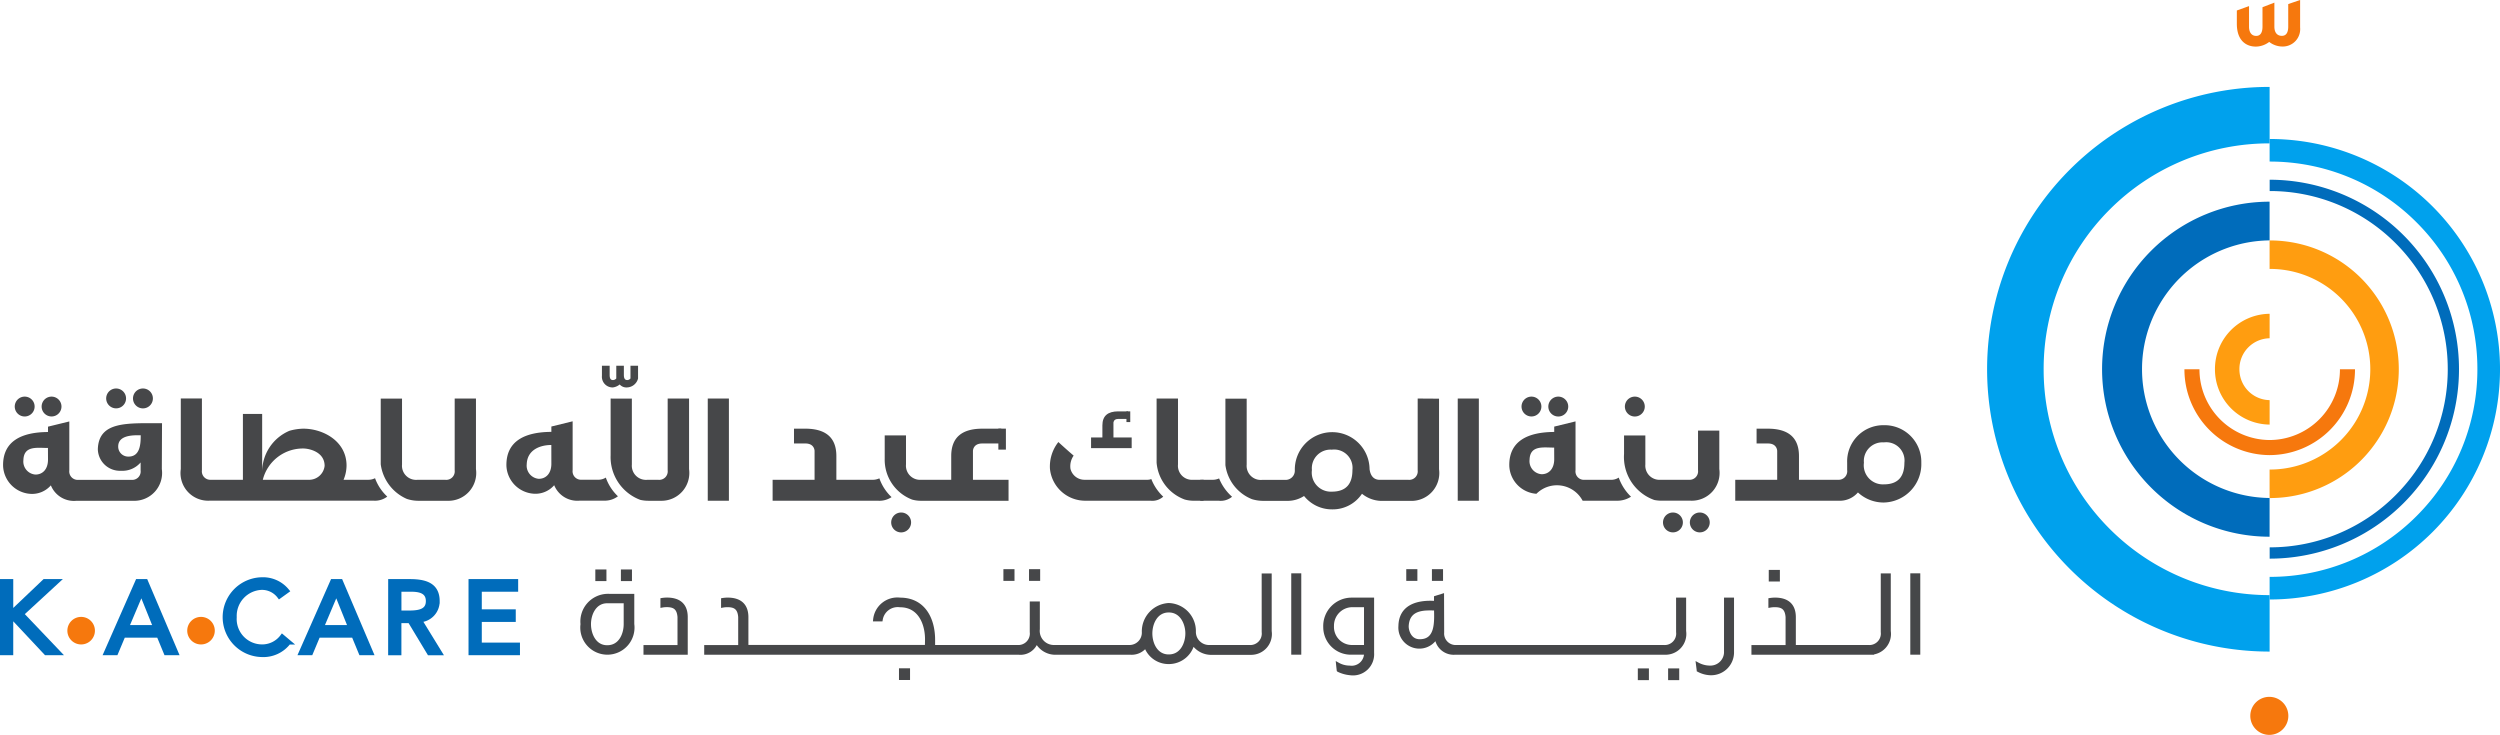 <svg xmlns="http://www.w3.org/2000/svg" width="210.347" height="61.842" viewBox="0 0 210.347 61.842">
  <g id="logo" transform="translate(-142.279 -79.818)">
    <g id="Group_15243" data-name="Group 15243" transform="translate(309.471 79.818)">
      <g id="Group_15234" data-name="Group 15234" transform="translate(22.14 58.632)">
        <path id="Path_14342" data-name="Path 14342" d="M632.462,232.328a1.6,1.6,0,1,1-1.6-1.605A1.6,1.6,0,0,1,632.462,232.328Z" transform="translate(-629.256 -230.723)" fill="#f6780d"/>
      </g>
      <g id="Group_15236" data-name="Group 15236" transform="translate(21.011)">
        <g id="Group_15235" data-name="Group 15235">
          <path id="Path_14343" data-name="Path 14343" d="M628.512,80.426l1-.388v2.017c0,.512.24.779.631.779.368,0,.535-.289.535-.779V80.16l1-.342v2.309a1.465,1.465,0,0,1-1.477,1.606,1.822,1.822,0,0,1-1.123-.388,1.9,1.9,0,0,1-1,.388c-.65.051-1.724-.244-1.724-1.918V80.7l1.026-.369v1.729c0,.512.239.779.6.779s.533-.289.533-.779Z" transform="translate(-626.352 -79.818)" fill="#f6780d"/>
        </g>
      </g>
      <g id="Group_15242" data-name="Group 15242" transform="translate(0 7.313)">
        <g id="Group_15237" data-name="Group 15237" transform="translate(19.172 19.089)">
          <path id="Path_14344" data-name="Path 14344" d="M621.618,152.433a4.643,4.643,0,0,1,4.6-4.665h0v2.06a2.582,2.582,0,0,0-2.542,2.605h0a2.585,2.585,0,0,0,2.542,2.6h0v2.057a4.643,4.643,0,0,1-4.6-4.661Z" transform="translate(-621.618 -147.768)" fill="#ff9d10"/>
        </g>
        <g id="Group_15238" data-name="Group 15238" transform="translate(16.6 23.754)">
          <path id="Path_14345" data-name="Path 14345" d="M615,159.775h1.266a5.938,5.938,0,0,0,5.905,5.956h0a5.937,5.937,0,0,0,5.914-5.956h1.267A7.206,7.206,0,0,1,622.168,167h0A7.206,7.206,0,0,1,615,159.775Z" transform="translate(-614.997 -159.775)" fill="#f6780d"/>
        </g>
        <path id="Path_14346" data-name="Path 14346" d="M633.482,131.875h-.034v2.4l.034,0a8.44,8.44,0,1,1,0,16.88l-.034,0v2.4h.034a10.837,10.837,0,1,0,0-21.675Z" transform="translate(-609.68 -118.962)" fill="#ff9d10"/>
        <path id="Path_14347" data-name="Path 14347" d="M611.319,148.422a10.837,10.837,0,0,1,0-21.673v-3.258a14.095,14.095,0,0,0,0,28.19Z" transform="translate(-587.55 -113.835)" fill="#006cbb"/>
        <g id="Group_15239" data-name="Group 15239" transform="translate(23.775 7.812)">
          <path id="Path_14348" data-name="Path 14348" d="M633.466,149.674a14.919,14.919,0,0,0,10.593-4.389h0a14.953,14.953,0,0,0,4.391-10.6h0a14.944,14.944,0,0,0-4.391-10.6h0a14.92,14.92,0,0,0-10.593-4.39h0v-.952a15.937,15.937,0,0,1,15.93,15.941h0a15.935,15.935,0,0,1-15.93,15.941h0v-.954Z" transform="translate(-633.466 -118.746)" fill="#006cbb"/>
        </g>
        <g id="Group_15240" data-name="Group 15240" transform="translate(23.771 4.379)">
          <path id="Path_14349" data-name="Path 14349" d="M633.454,146.756a17.4,17.4,0,0,0,12.362-5.117h0a17.4,17.4,0,0,0,5.119-12.354h0a17.387,17.387,0,0,0-5.119-12.357h0a17.419,17.419,0,0,0-12.362-5.116h0v-1.9a19.379,19.379,0,0,1,19.385,19.374h0a19.379,19.379,0,0,1-19.385,19.372h0v-1.9Z" transform="translate(-633.454 -109.91)" fill="#00a1ed"/>
        </g>
        <g id="Group_15241" data-name="Group 15241">
          <path id="Path_14350" data-name="Path 14350" d="M572.274,122.393a23.759,23.759,0,0,1,23.771-23.754h0v4.75a18.969,18.969,0,0,0-13.451,5.564h0a18.931,18.931,0,0,0-5.562,13.44h0a18.933,18.933,0,0,0,5.562,13.438h0a18.982,18.982,0,0,0,13.451,5.568h0v4.75a23.759,23.759,0,0,1-23.771-23.755Z" transform="translate(-572.274 -98.639)" fill="#00a1ed"/>
        </g>
      </g>
    </g>
    <path id="Path_14351" data-name="Path 14351" d="M142.479,205.733h.715v2.6h.1l2.733-2.6h1.029l-2.973,2.739,3.113,3.268h-1.04l-2.863-3.054h-.1v3.054h-.715Z" transform="translate(0 -76.992)" fill="#006cbb" stroke="#006cbb" stroke-miterlimit="10" stroke-width="0.4"/>
    <path id="Path_14352" data-name="Path 14352" d="M167.607,205.733h.67l2.555,6.007H170l-.61-1.476h-3l-.62,1.476h-.808Zm.324.918h-.018l-1.25,2.951h2.456Z" transform="translate(-13.746 -76.992)" fill="#006cbb" stroke="#006cbb" stroke-miterlimit="10" stroke-width="0.4"/>
    <path id="Path_14353" data-name="Path 14353" d="M183.669,213.408a1.159,1.159,0,1,1-1.157,1.158A1.158,1.158,0,0,1,183.669,213.408Z" transform="translate(-24.479 -81.685)" fill="#f6780d"/>
    <path id="Path_14354" data-name="Path 14354" d="M157.711,213.408a1.159,1.159,0,1,1-1.157,1.158A1.157,1.157,0,0,1,157.711,213.408Z" transform="translate(-8.606 -81.685)" fill="#f6780d"/>
    <path id="Path_14355" data-name="Path 14355" d="M195.3,206.732a1.841,1.841,0,0,0-1.5-.729,2.39,2.39,0,0,0-2.292,2.495,2.337,2.337,0,0,0,2.292,2.493,2.12,2.12,0,0,0,1.739-.839l.533.449a2.66,2.66,0,0,1-2.271,1.053,3.157,3.157,0,0,1,0-6.312,2.6,2.6,0,0,1,2.122.941Z" transform="translate(-29.51 -76.753)" fill="#006cbb" stroke="#006cbb" stroke-miterlimit="10" stroke-width="0.4"/>
    <path id="Path_14356" data-name="Path 14356" d="M209.82,205.733h.668l2.557,6.007h-.835l-.61-1.476h-3.008l-.618,1.476h-.806Zm.321.918h-.018l-1.249,2.951h2.454Z" transform="translate(-39.555 -76.992)" fill="#006cbb" stroke="#006cbb" stroke-miterlimit="10" stroke-width="0.4"/>
    <path id="Path_14357" data-name="Path 14357" d="M226.54,205.733h1.541c1.162,0,2.392.171,2.392,1.655a1.565,1.565,0,0,1-1.5,1.586l1.7,2.767H229.8l-1.628-2.7h-.92v2.7h-.715Zm.715,2.648h.639c.792,0,1.816,0,1.816-.993,0-.865-.753-.991-1.45-.991h-1.005Z" transform="translate(-51.4 -76.992)" fill="#006cbb" stroke="#006cbb" stroke-miterlimit="10" stroke-width="0.4"/>
    <path id="Path_14358" data-name="Path 14358" d="M243.939,205.733h3.776v.664h-3.06v1.882h2.858v.662h-2.858v2.135h3.212v.664h-3.928Z" transform="translate(-62.039 -76.992)" fill="#006cbb" stroke="#006cbb" stroke-miterlimit="10" stroke-width="0.4"/>
    <g id="Group_15244" data-name="Group 15244" transform="translate(191.272 127.857)">
      <path id="Path_14359" data-name="Path 14359" d="M268.059,211.2a2.132,2.132,0,1,0,4.225,0v-2.4h-2.13A2.177,2.177,0,0,0,268.059,211.2Zm3.633,0c0,.846-.424,1.924-1.538,1.924-1.063,0-1.513-1.058-1.513-1.924s.464-1.907,1.513-1.907h1.538Z" transform="translate(-268.059 -206.724)" fill="#464749" stroke="#464749" stroke-miterlimit="10" stroke-width="0.3"/>
      <rect id="Rectangle_6518" data-name="Rectangle 6518" width="0.631" height="0.678" transform="translate(3.399 0.025)" fill="#464749" stroke="#464749" stroke-miterlimit="10" stroke-width="0.3"/>
      <rect id="Rectangle_6519" data-name="Rectangle 6519" width="0.635" height="0.678" transform="translate(1.247 0.025)" fill="#464749" stroke="#464749" stroke-miterlimit="10" stroke-width="0.3"/>
      <rect id="Rectangle_6520" data-name="Rectangle 6520" width="0.631" height="0.684" transform="translate(26.796 8.341)" fill="#464749" stroke="#464749" stroke-miterlimit="10" stroke-width="0.3"/>
      <rect id="Rectangle_6521" data-name="Rectangle 6521" width="0.637" height="0.686" transform="translate(37.738 0)" fill="#464749" stroke="#464749" stroke-miterlimit="10" stroke-width="0.3"/>
      <rect id="Rectangle_6522" data-name="Rectangle 6522" width="0.634" height="0.686" transform="translate(35.582 0)" fill="#464749" stroke="#464749" stroke-miterlimit="10" stroke-width="0.3"/>
      <path id="Path_14360" data-name="Path 14360" d="M341.75,209.145a1.115,1.115,0,0,1-1.2,1.243H337.2a1.253,1.253,0,0,1-1.287-1.243,2.212,2.212,0,0,0-2.129-2.288,2.239,2.239,0,0,0-2.118,2.32,1.188,1.188,0,0,1-1.206,1.211h-6.307a1.339,1.339,0,0,1-1.369-1.495v-2.168h-.549v2.419a1.115,1.115,0,0,1-1.2,1.243h-7.062v-.577c0-1.793-.836-3.407-2.8-3.407a1.9,1.9,0,0,0-2.116,1.7h.508a1.431,1.431,0,0,1,1.608-1.19c1.665,0,2.266,1.553,2.25,2.894l-.011.577H298.263V207.9c0-1.039-.6-1.5-1.6-1.5a2.714,2.714,0,0,0-.4.033v.507a2.075,2.075,0,0,1,.4-.033c.633,0,.983.23,1.041.975v2.514h-2.86v.514h26.335a1.408,1.408,0,0,0,1.474-1,1.756,1.756,0,0,0,1.592,1H330.6v0a1.461,1.461,0,0,0,1.241-.6,2.025,2.025,0,0,0,1.944,1.383,2.07,2.07,0,0,0,2.025-1.633,1.818,1.818,0,0,0,1.473.857h3.409a1.6,1.6,0,0,0,1.6-1.838v-4.707h-.544Zm-7.967,2.038c-1.088,0-1.532-1.068-1.532-1.915s.444-1.917,1.532-1.917,1.544,1.081,1.544,1.917S334.884,211.182,333.783,211.182Z" transform="translate(-284.436 -204.008)" fill="#464749" stroke="#464749" stroke-miterlimit="10" stroke-width="0.3"/>
      <rect id="Rectangle_6523" data-name="Rectangle 6523" width="0.544" height="6.545" transform="translate(59.801 0.35)" fill="#464749" stroke="#464749" stroke-miterlimit="10" stroke-width="0.3"/>
      <path id="Path_14361" data-name="Path 14361" d="M428.9,211.946a2.171,2.171,0,0,0,2.234,2.178h1.2a1.194,1.194,0,0,1-1.362,1.219,2.021,2.021,0,0,1-.994-.263c.025.253.055.5.055.5a2.9,2.9,0,0,0,1,.275,1.629,1.629,0,0,0,1.847-1.725v-4.506h-1.738A2.237,2.237,0,0,0,428.9,211.946Zm3.43,1.663h-1.2a1.669,1.669,0,0,1-1.626-1.756,1.7,1.7,0,0,1,1.626-1.724h1.2Z" transform="translate(-366.407 -207.229)" fill="#464749" stroke="#464749" stroke-miterlimit="10" stroke-width="0.3"/>
      <rect id="Rectangle_6524" data-name="Rectangle 6524" width="0.636" height="0.686" transform="translate(69.478 0)" fill="#464749" stroke="#464749" stroke-miterlimit="10" stroke-width="0.3"/>
      <rect id="Rectangle_6525" data-name="Rectangle 6525" width="0.636" height="0.686" transform="translate(71.637 0)" fill="#464749" stroke="#464749" stroke-miterlimit="10" stroke-width="0.3"/>
      <path id="Path_14362" data-name="Path 14362" d="M468.545,211.843a1.114,1.114,0,0,1-1.2,1.243H449.931a1.12,1.12,0,0,1-1.2-1.211l-.01-3.1-.546.171v.435c-1.742-.123-2.969.431-2.994,1.965a1.617,1.617,0,0,0,3.046.876,1.456,1.456,0,0,0,1.562,1.384h17.7a1.6,1.6,0,0,0,1.6-1.838V209.1h-.546Zm-21.717.758c-.877,0-1.1-.907-1.081-1.271.09-1.676,1.774-1.431,2.43-1.45C448.2,210.987,448.3,212.6,446.828,212.6Z" transform="translate(-376.363 -206.706)" fill="#464749" stroke="#464749" stroke-miterlimit="10" stroke-width="0.3"/>
      <rect id="Rectangle_6526" data-name="Rectangle 6526" width="0.633" height="0.687" transform="translate(88.961 8.35)" fill="#464749" stroke="#464749" stroke-miterlimit="10" stroke-width="0.3"/>
      <rect id="Rectangle_6527" data-name="Rectangle 6527" width="0.635" height="0.687" transform="translate(91.51 8.35)" fill="#464749" stroke="#464749" stroke-miterlimit="10" stroke-width="0.3"/>
      <path id="Path_14363" data-name="Path 14363" d="M511.972,214.131a1.3,1.3,0,0,1-1.361,1.211,2.2,2.2,0,0,1-1-.263c.031.253.063.5.063.5a2.288,2.288,0,0,0,1,.275,1.777,1.777,0,0,0,1.841-1.725v-4.506h-.542Z" transform="translate(-415.759 -207.229)" fill="#464749" stroke="#464749" stroke-miterlimit="10" stroke-width="0.3"/>
      <path id="Path_14364" data-name="Path 14364" d="M532.5,209.145a1.115,1.115,0,0,1-1.2,1.243h-6.245V207.9c0-1.039-.6-1.5-1.61-1.5a2.777,2.777,0,0,0-.4.033v.507a2.159,2.159,0,0,1,.4-.033c.635,0,.987.23,1.046.975v2.514h-2.873v.514h9.825a1.6,1.6,0,0,0,1.6-1.838v-4.707H532.5Z" transform="translate(-423.098 -204.008)" fill="#464749" stroke="#464749" stroke-miterlimit="10" stroke-width="0.3"/>
      <rect id="Rectangle_6528" data-name="Rectangle 6528" width="0.54" height="6.545" transform="translate(111.887 0.35)" fill="#464749" stroke="#464749" stroke-miterlimit="10" stroke-width="0.3"/>
      <rect id="Rectangle_6529" data-name="Rectangle 6529" width="0.636" height="0.676" transform="translate(99.978 0.062)" fill="#464749" stroke="#464749" stroke-miterlimit="10" stroke-width="0.3"/>
      <path id="Path_14365" data-name="Path 14365" d="M283.519,209.6a2.7,2.7,0,0,0-.394.033v.507a2.05,2.05,0,0,1,.394-.033c.632,0,.984.23,1.043.975v2.514H281.7v.514h3.424V211.1C285.125,210.06,284.524,209.6,283.519,209.6Z" transform="translate(-276.401 -207.211)" fill="#464749" stroke="#464749" stroke-miterlimit="10" stroke-width="0.3"/>
    </g>
    <g id="Group_15258" data-name="Group 15258" transform="translate(142.536 110.59)">
      <g id="Group_15245" data-name="Group 15245" transform="translate(141.926 12.35)">
        <path id="Path_14366" data-name="Path 14366" d="M509.579,191.642a.836.836,0,1,1-.837-.839A.836.836,0,0,1,509.579,191.642Z" transform="translate(-507.907 -190.803)" fill="#464749"/>
      </g>
      <g id="Group_15246" data-name="Group 15246" transform="translate(139.667 12.35)">
        <path id="Path_14367" data-name="Path 14367" d="M503.763,191.642a.836.836,0,1,1-.835-.839A.834.834,0,0,1,503.763,191.642Z" transform="translate(-502.092 -190.803)" fill="#464749"/>
      </g>
      <g id="Group_15247" data-name="Group 15247" transform="translate(74.728 12.35)">
        <path id="Path_14368" data-name="Path 14368" d="M336.629,191.642a.837.837,0,1,1-.835-.839A.834.834,0,0,1,336.629,191.642Z" transform="translate(-334.956 -190.803)" fill="#464749"/>
      </g>
      <g id="Group_15248" data-name="Group 15248" transform="translate(130.019 2.599)">
        <path id="Path_14369" data-name="Path 14369" d="M478.935,166.547a.837.837,0,1,1-.835-.839A.837.837,0,0,1,478.935,166.547Z" transform="translate(-477.262 -165.708)" fill="#464749"/>
      </g>
      <g id="Group_15249" data-name="Group 15249" transform="translate(127.763 2.599)">
        <path id="Path_14370" data-name="Path 14370" d="M473.125,166.547a.835.835,0,1,1-.835-.839A.835.835,0,0,1,473.125,166.547Z" transform="translate(-471.455 -165.708)" fill="#464749"/>
      </g>
      <g id="Group_15250" data-name="Group 15250" transform="translate(3.246 2.599)">
        <path id="Path_14371" data-name="Path 14371" d="M152.65,166.547a.835.835,0,1,1-.835-.839A.837.837,0,0,1,152.65,166.547Z" transform="translate(-150.98 -165.708)" fill="#464749"/>
      </g>
      <g id="Group_15251" data-name="Group 15251" transform="translate(0.983 2.599)">
        <path id="Path_14372" data-name="Path 14372" d="M146.829,166.547a.836.836,0,1,1-.837-.839A.834.834,0,0,1,146.829,166.547Z" transform="translate(-145.156 -165.708)" fill="#464749"/>
      </g>
      <g id="Group_15252" data-name="Group 15252" transform="translate(10.933 1.915)">
        <path id="Path_14373" data-name="Path 14373" d="M172.437,164.781a.837.837,0,1,1-.836-.835A.835.835,0,0,1,172.437,164.781Z" transform="translate(-170.763 -163.946)" fill="#464749"/>
      </g>
      <g id="Group_15253" data-name="Group 15253" transform="translate(8.676 1.915)">
        <path id="Path_14374" data-name="Path 14374" d="M166.627,164.781a.836.836,0,1,1-.84-.835A.837.837,0,0,1,166.627,164.781Z" transform="translate(-164.954 -163.946)" fill="#464749"/>
      </g>
      <g id="Group_15254" data-name="Group 15254" transform="translate(136.46 2.599)">
        <path id="Path_14375" data-name="Path 14375" d="M495.512,166.547a.837.837,0,1,1-.837-.839A.839.839,0,0,1,495.512,166.547Z" transform="translate(-493.839 -165.708)" fill="#464749"/>
      </g>
      <path id="Path_14376" data-name="Path 14376" d="M297.01,174.722h-1.779v-8.6h1.779Z" transform="translate(-235.938 -163.362)" fill="#464749"/>
      <path id="Path_14377" data-name="Path 14377" d="M459.414,174.722h-1.776v-8.6h1.776Z" transform="translate(-335.243 -163.362)" fill="#464749"/>
      <rect id="Rectangle_6530" data-name="Rectangle 6530" width="0.634" height="1.766" transform="translate(83.744 5.293)" fill="#464749"/>
      <path id="Path_14378" data-name="Path 14378" d="M530.243,171.894a3.047,3.047,0,0,0-3.095,3.159v.611a.723.723,0,0,1-.754.824h-3.3v-1.993c0-1.591-.93-2.308-2.628-2.308h-.939v1.247h.966c.768,0,.768.624.768.624v2.43h-3.529v1.764h8.746a2.022,2.022,0,0,0,1.577-.7,3.169,3.169,0,0,0,2.191.848,3.231,3.231,0,0,0,3.141-3.344A3.088,3.088,0,0,0,530.243,171.894Zm-.005,4.978a1.607,1.607,0,0,1-1.68-1.819,1.568,1.568,0,0,1,1.68-1.712,1.539,1.539,0,0,1,1.726,1.712C531.963,176.115,531.526,176.872,530.238,176.872Z" transform="translate(-371.987 -166.891)" fill="#464749"/>
      <path id="Path_14379" data-name="Path 14379" d="M499.88,173.06V176.4a.713.713,0,0,1-.767.8h-2.391a1.189,1.189,0,0,1-1.274-1.289V173.47h-1.793v1.557A3.837,3.837,0,0,0,496.2,178.9a3.255,3.255,0,0,0,.626.06h2.445a2.34,2.34,0,0,0,2.4-2.666V173.06Z" transform="translate(-357.267 -167.604)" fill="#464749"/>
      <path id="Path_14380" data-name="Path 14380" d="M423.505,166.122v6.04a.715.715,0,0,1-.769.8H420.32c-.57,0-.8-.413-.863-.9a3.145,3.145,0,1,0-6.289.106.776.776,0,0,1-.782.8h-1.995a1.186,1.186,0,0,1-1.274-1.289v-5.548h-1.79v5.588a3.594,3.594,0,0,0,2.239,2.872,3.251,3.251,0,0,0,.931.14h2a2.518,2.518,0,0,0,1.447-.41,3,3,0,0,0,2.375,1.127,2.955,2.955,0,0,0,2.5-1.314,2.665,2.665,0,0,0,1.6.6h2.483a2.344,2.344,0,0,0,2.4-2.666v-5.934Zm-7.224,7.835a1.607,1.607,0,0,1-1.675-1.82,1.567,1.567,0,0,1,1.675-1.712,1.545,1.545,0,0,1,1.734,1.712C418.015,173.2,417.575,173.957,416.281,173.957Z" transform="translate(-304.48 -163.362)" fill="#464749"/>
      <g id="Group_15255" data-name="Group 15255" transform="translate(97.058 2.76)">
        <path id="Path_14381" data-name="Path 14381" d="M395.5,172.958a1.18,1.18,0,0,1-1.271-1.289v-5.548h-1.8v5.4a3.622,3.622,0,0,0,2.37,3.1,2.859,2.859,0,0,0,.81.1h.77v-1.764Z" transform="translate(-392.429 -166.122)" fill="#464749"/>
      </g>
      <path id="Path_14382" data-name="Path 14382" d="M340.973,176.949v-2.43s0-.624.772-.624h1.61v-1.247h-1.586c-1.7,0-2.624.716-2.624,2.308v1.993h-2.531a1.188,1.188,0,0,1-1.275-1.289v-2.444h-1.791v1.975a3.587,3.587,0,0,0,2.307,3.424,2.767,2.767,0,0,0,.744.1h7.369v-1.764Z" transform="translate(-259.367 -167.352)" fill="#464749"/>
      <g id="Group_15256" data-name="Group 15256" transform="translate(50.392)">
        <path id="Path_14383" data-name="Path 14383" d="M279,166.122v6.04a.714.714,0,0,1-.768.8h-.968a1.19,1.19,0,0,1-1.277-1.289v-5.548H274.2v4.771a3.844,3.844,0,0,0,2.5,3.754,3.1,3.1,0,0,0,.677.074H278.4a2.341,2.341,0,0,0,2.4-2.666v-5.934Z" transform="translate(-273.472 -163.362)" fill="#464749"/>
        <path id="Path_14384" data-name="Path 14384" d="M273.236,160.845a1.113,1.113,0,0,0,.577-.251.747.747,0,0,0,.6.251.99.99,0,0,0,.945-.755v-1.072h-.638v1.072a.35.35,0,0,1-.274.133c-.192,0-.282-.133-.282-.438v-.767h-.638v1.072a.359.359,0,0,1-.279.133c-.2,0-.278-.133-.278-.438v-.767h-.65v.846A.9.9,0,0,0,273.236,160.845Z" transform="translate(-272.322 -159.018)" fill="#464749"/>
      </g>
      <path id="Path_14385" data-name="Path 14385" d="M230.635,166.122v6.04a.715.715,0,0,1-.772.8h-2.387a1.186,1.186,0,0,1-1.272-1.289v-5.548h-1.792v5.523a3.709,3.709,0,0,0,2.2,2.921,3.081,3.081,0,0,0,.971.156h2.442a2.34,2.34,0,0,0,2.4-2.666v-5.934Z" transform="translate(-192.635 -163.362)" fill="#464749"/>
      <path id="Path_14386" data-name="Path 14386" d="M380.12,171.1h1.533v.9h-3.417v-.9h.953v-1.016c0-.812.471-1.177,1.335-1.177h.811v.637h-.821c-.395,0-.395.317-.395.317Z" transform="translate(-286.692 -165.067)" fill="#464749"/>
      <rect id="Rectangle_6531" data-name="Rectangle 6531" width="0.32" height="0.901" transform="translate(94.521 3.84)" fill="#464749"/>
      <g id="Group_15257" data-name="Group 15257" transform="translate(0 2.76)">
        <path id="Path_14387" data-name="Path 14387" d="M478.01,175.8a1.148,1.148,0,0,1-.661.188h-2.217a.709.709,0,0,1-.756-.8v-4.116l-1.793.439v.45c-2.217.012-3.82.758-3.78,2.854a2.456,2.456,0,0,0,2.283,2.348,2.444,2.444,0,0,1,3.888.585h2.878a2.141,2.141,0,0,0,1.192-.34A4.159,4.159,0,0,1,478.01,175.8Zm-5.427-1.545c0,.85-.495,1.275-1.074,1.261a1.1,1.1,0,0,1-1-1.22c.039-1.236,1.153-1.018,2.07-1.018Z" transform="translate(-342.07 -169.149)" fill="#464749"/>
        <path id="Path_14388" data-name="Path 14388" d="M404.546,184.953a4.15,4.15,0,0,1-1.079-1.531,1.287,1.287,0,0,1-.566.115h-1.02V185.3h1.558a1.493,1.493,0,0,0,1.117-.335Z" transform="translate(-301.151 -176.7)" fill="#464749"/>
        <path id="Path_14389" data-name="Path 14389" d="M378.851,180.138a4.011,4.011,0,0,1-1-1.48.8.8,0,0,1-.316.064H372.23a1.212,1.212,0,0,1-1.179-.917,1.552,1.552,0,0,1,.267-1.115s-.533-.45-1.286-1.143a3.316,3.316,0,0,0-.708,2.257,2.982,2.982,0,0,0,2.971,2.68h5.495a1.365,1.365,0,0,0,1.066-.343Z" transform="translate(-281.239 -171.886)" fill="#464749"/>
        <path id="Path_14390" data-name="Path 14390" d="M318.258,176.826a1.294,1.294,0,0,1-.611.122h-3.007v-1.993c0-1.591-.929-2.308-2.63-2.308h-.935v1.247h.964c.767,0,.767.624.767.624v2.43h-3.53v1.764h8.872a1.854,1.854,0,0,0,1.135-.305A3.987,3.987,0,0,1,318.258,176.826Z" transform="translate(-244.526 -170.112)" fill="#464749"/>
        <path id="Path_14391" data-name="Path 14391" d="M259.991,175.8a1.177,1.177,0,0,1-.656.181h-1.377a.711.711,0,0,1-.759-.8v-4.116l-1.79.439v.45c-2.215.012-3.818.758-3.782,2.854a2.462,2.462,0,0,0,2.285,2.348,2.082,2.082,0,0,0,1.735-.715,2.1,2.1,0,0,0,2.15,1.3h2.044a1.828,1.828,0,0,0,1.169-.367A3.98,3.98,0,0,1,259.991,175.8Zm-4.582-1.161c0,.851-.492,1.276-1.073,1.264a1.112,1.112,0,0,1-1-1.224c.041-1.234,1.151-1.621,2.07-1.621Z" transform="translate(-209.275 -169.149)" fill="#464749"/>
        <path id="Path_14392" data-name="Path 14392" d="M150.6,170.38a1.858,1.858,0,0,0,1.951,1.82,2.01,2.01,0,0,0,1.648-.7v.666a.711.711,0,0,1-.757.8h-4.487a.712.712,0,0,1-.755-.8v-4.116l-1.793.439v.45c-2.215.012-3.817.758-3.779,2.854a2.457,2.457,0,0,0,2.283,2.348,2.089,2.089,0,0,0,1.737-.715,2.09,2.09,0,0,0,2.147,1.3h4.789a2.341,2.341,0,0,0,2.4-2.666L156,168.2C153.092,168.2,150.678,168.007,150.6,170.38Zm-4.193.877c0,.85-.486,1.273-1.07,1.261a1.1,1.1,0,0,1-1-1.221c.039-1.234,1.15-1.016,2.065-1.016Zm6.783-.251a.839.839,0,0,1-.877-.851c0-.968,1.27-.954,1.895-.941C154.207,169.917,154.17,171.007,153.188,171.007Zm20.734,1.819a1.248,1.248,0,0,1-.584.133h-2.065a3.153,3.153,0,0,0,.251-1.194c0-2.071-1.994-3.106-3.634-3.106a4.524,4.524,0,0,0-1.172.179,3.764,3.764,0,0,0-2.294,3.508v-4.929h-1.62v5.542h-2.694a.711.711,0,0,1-.755-.8v-6.04H157.58v5.934a2.326,2.326,0,0,0,2.386,2.666h13.878a1.693,1.693,0,0,0,1.107-.345A3.979,3.979,0,0,1,173.923,172.826Zm-5.625.133H164.48a3.476,3.476,0,0,1,3.513-2.629c.56.04,1.688.358,1.688,1.46A1.316,1.316,0,0,1,168.3,172.958Z" transform="translate(-142.625 -166.122)" fill="#464749"/>
      </g>
    </g>
  </g>
</svg>
